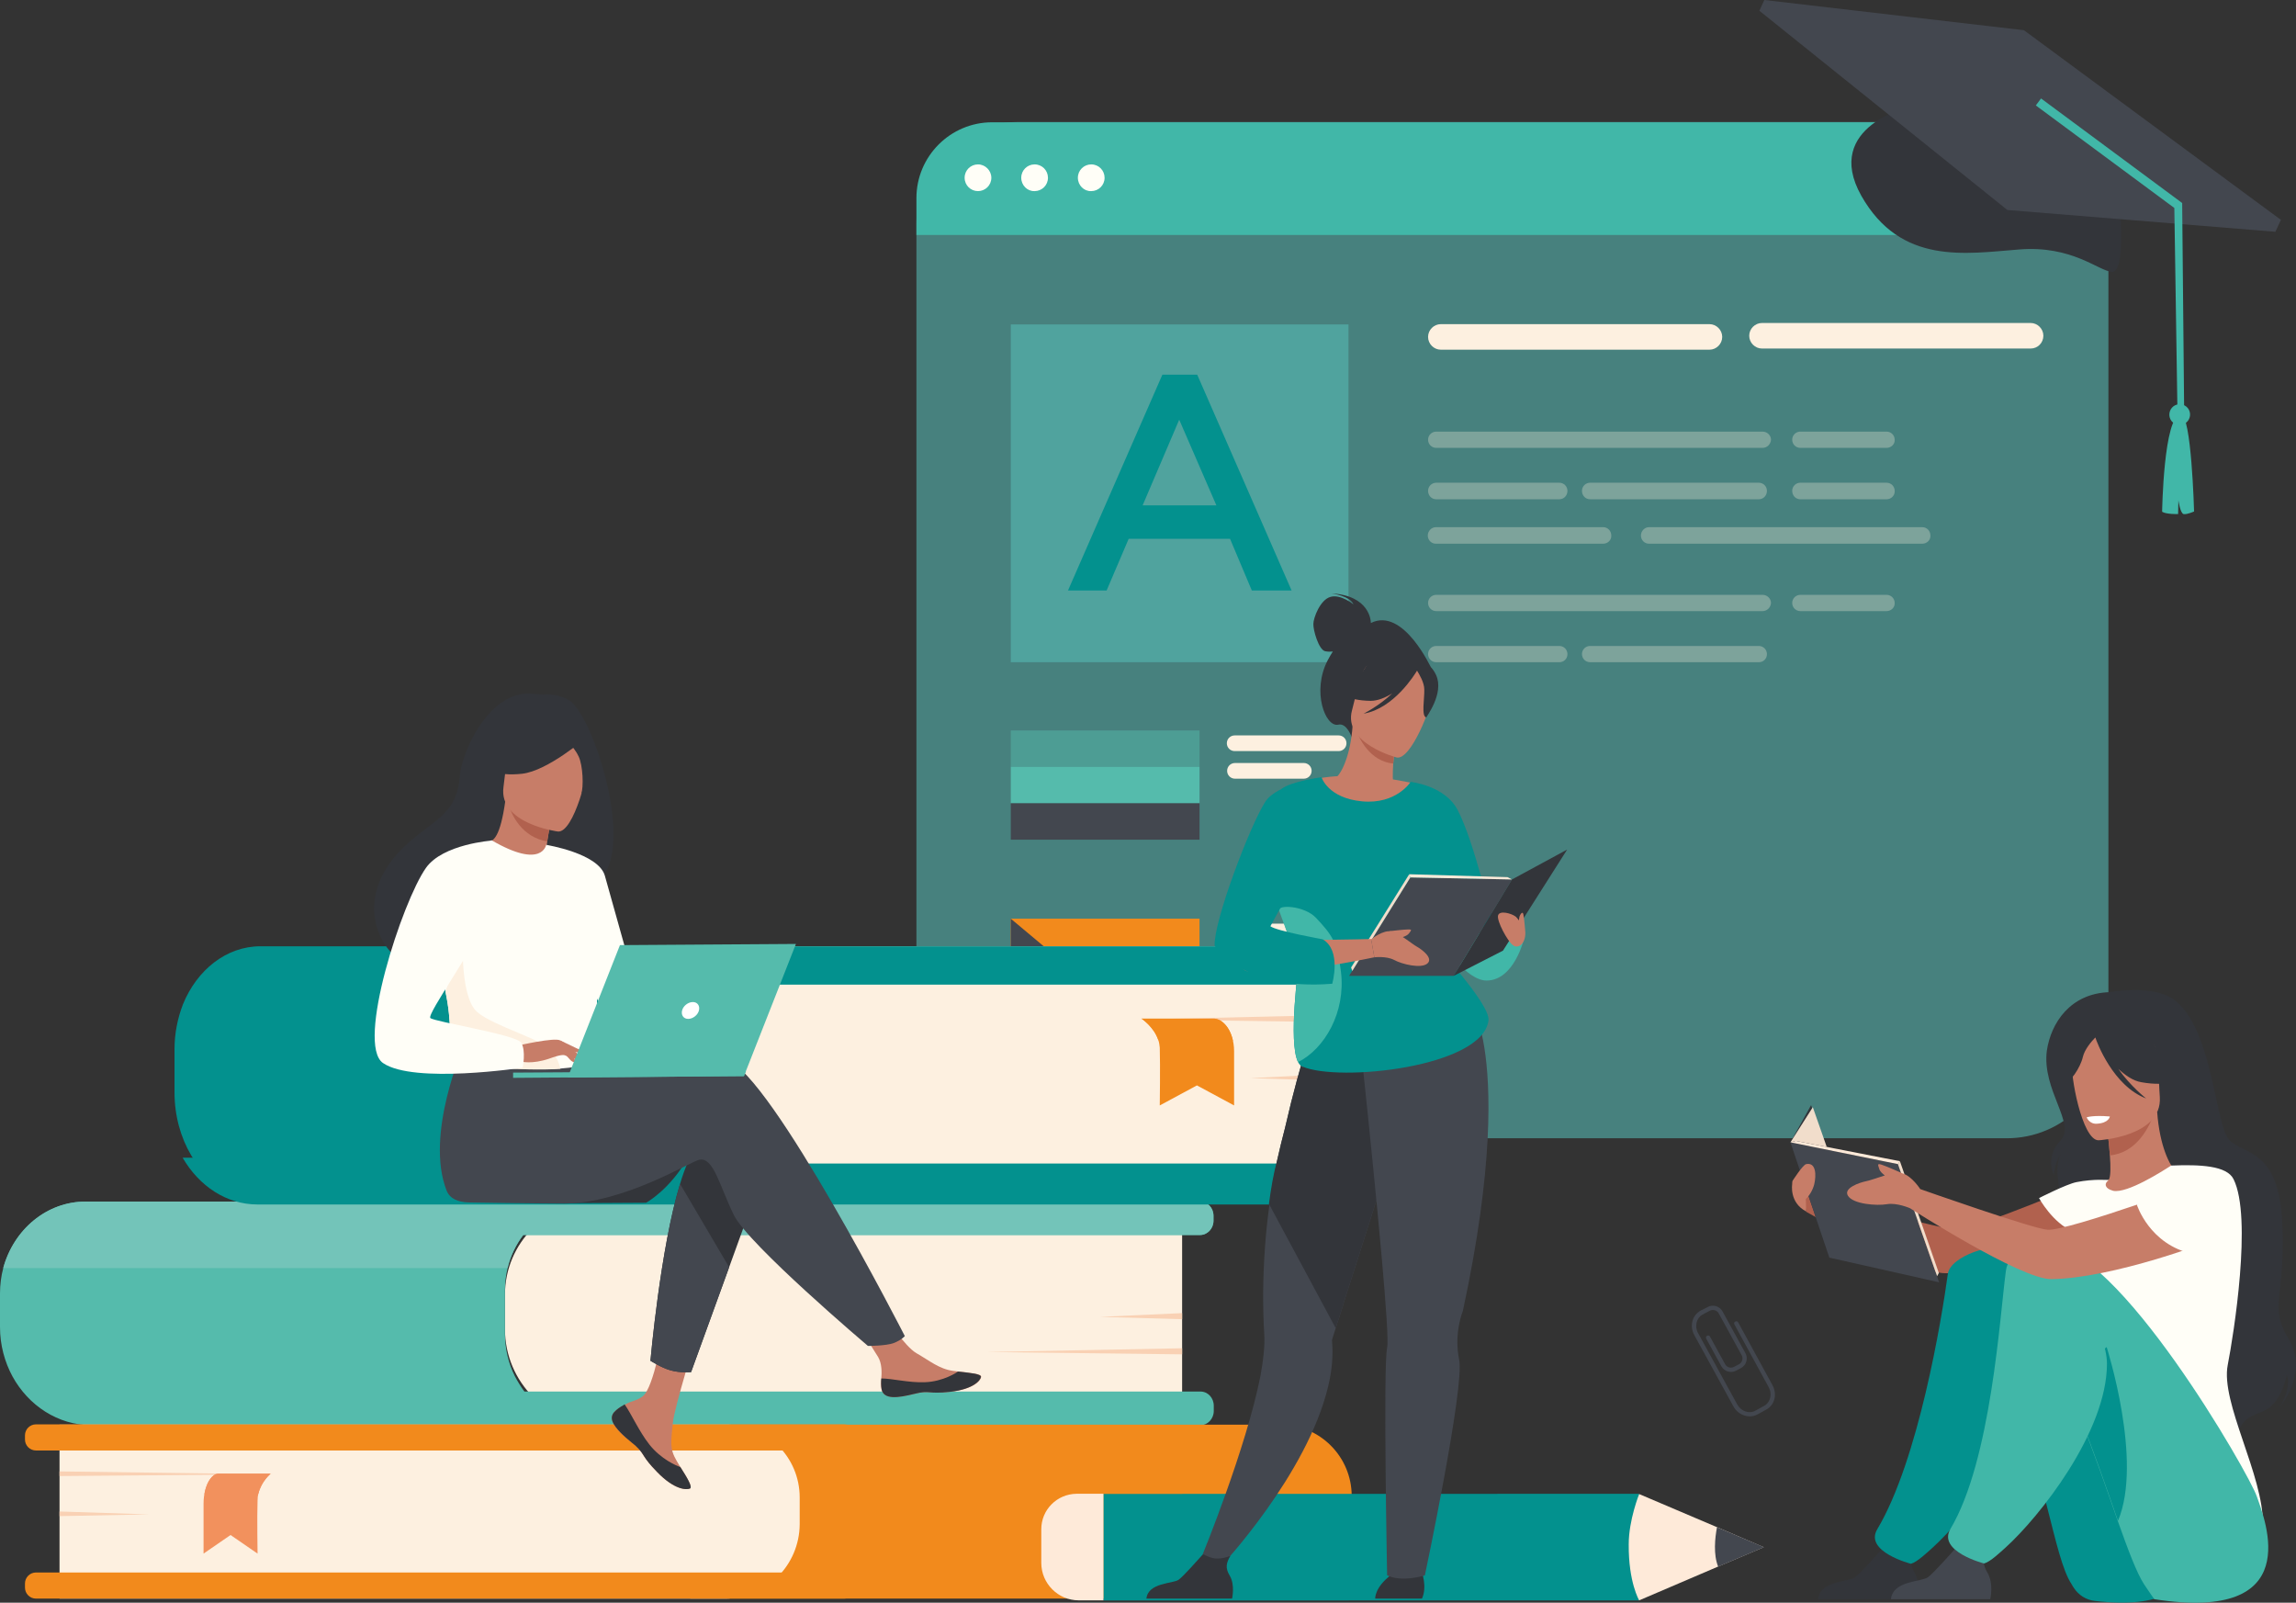 <?xml version="1.0" encoding="utf-8"?>
<!-- Generator: Adobe Illustrator 25.2.1, SVG Export Plug-In . SVG Version: 6.00 Build 0)  -->
<svg version="1.1" id="Camada_1" xmlns="http://www.w3.org/2000/svg" xmlns:xlink="http://www.w3.org/1999/xlink" x="0px" y="0px"
	 viewBox="0 0 790.7 551.8" style="enable-background:new 0 0 790.7 551.8;" xml:space="preserve">
<rect x="0" y="0" width="790.7" height="551.8" fill="#333333" stroke="none"/>
<style type="text/css">
	.st0{fill:#43474F;}
	.st1{opacity:0.57;fill:#56BCB7;}
	.st2{fill:#41B7A8;}
	.st3{fill:#FFFEF7;}
	.st4{fill:#FDF0E0;}
	.st5{opacity:0.3;}
	.st6{fill:#03918E;}
	.st7{opacity:0.48;fill:#55BBAC;}
	.st8{fill:#55BBAC;}
	.st9{fill:#F28A1C;}
	.st10{fill:#C23C36;}
	.st11{fill:#33353A;}
	.st12{fill:#73C4B9;}
	.st13{fill:#F9D1B4;}
	.st14{fill:#F2915D;}
	.st15{fill:#B1614E;}
	.st16{fill:#C77D68;}
	.st17{fill:#FFFFFF;}
	.st18{fill:#F1DDCB;}
	.st19{fill:#FEEAD9;}
</style>
<g>
	<g>
		<g>
			<path class="st0" d="M597.9,471.9l1.7-0.9c1.8-1,2.5-3.3,1.5-5.1l-7.9-14.4c-1-1.8-3.3-2.5-5.1-1.5l-2.5,1.3
				c-0.4,0.2-0.5,0.6-0.3,1c0.2,0.4,0.6,0.5,1,0.3l2.5-1.3c1.1-0.6,2.5-0.2,3.1,0.9l7.9,14.4c0.6,1.1,0.2,2.5-0.9,3.1l-1.7,0.9
				c-1.1,0.6-2.5,0.2-3.1-0.9l-5.2-9.5c-0.2-0.4-0.6-0.5-1-0.3c-0.4,0.2-0.5,0.6-0.3,1l5.2,9.5C593.8,472.2,596.1,472.9,597.9,471.9
				z"/>
		</g>
		<g>
			<path class="st0" d="M605.2,487l3.1-1.7c2.9-1.6,3.8-5.3,2.1-8.4l-11.8-21.6c-0.2-0.4-0.6-0.5-1-0.3c-0.4,0.2-0.5,0.6-0.3,1
				l11.8,21.6c1.3,2.3,0.6,5.2-1.5,6.4l-3.1,1.7c-2.1,1.2-4.9,0.2-6.2-2.1l-13.5-24.6c-1.3-2.3-0.6-5.2,1.5-6.4
				c0.4-0.2,0.5-0.6,0.3-1c-0.2-0.4-0.6-0.5-1-0.3c-2.9,1.6-3.8,5.3-2.1,8.4l13.5,24.6C598.7,487.3,602.4,488.5,605.2,487z"/>
		</g>
	</g>
	<g>
		<path class="st1" d="M691.1,391.9H350.6c-19.3,0-35-15.7-35-35V77c0-19.3,15.7-35,35-35h340.5c19.3,0,35,15.7,35,35V357
			C726.1,376.3,710.4,391.9,691.1,391.9z"/>
		<path class="st2" d="M726.1,80.9H315.6V68.2c0-14.4,11.7-26.1,26.1-26.1H700c14.4,0,26.1,11.7,26.1,26.1V80.9z"/>
		<g>
			<path class="st3" d="M332.2,61.2c0-2.6,2.1-4.6,4.6-4.6s4.6,2.1,4.6,4.6c0,2.6-2.1,4.6-4.6,4.6S332.2,63.8,332.2,61.2z"/>
			<path class="st3" d="M351.7,61.2c0-2.6,2.1-4.6,4.6-4.6c2.6,0,4.6,2.1,4.6,4.6c0,2.6-2.1,4.6-4.6,4.6
				C353.8,65.9,351.7,63.8,351.7,61.2z"/>
			<path class="st3" d="M371.2,61.2c0-2.6,2.1-4.6,4.6-4.6c2.6,0,4.6,2.1,4.6,4.6c0,2.6-2.1,4.6-4.6,4.6
				C373.3,65.9,371.2,63.8,371.2,61.2z"/>
		</g>
		<rect x="348.1" y="111.7" class="st1" width="116.3" height="116.3"/>
		<path class="st4" d="M588.7,120.4h-92.5c-2.4,0-4.4-2-4.4-4.4l0,0c0-2.4,2-4.4,4.4-4.4h92.5c2.4,0,4.4,2,4.4,4.4l0,0
			C593.1,118.4,591.1,120.4,588.7,120.4z"/>
		<path class="st4" d="M699.3,120h-92.5c-2.4,0-4.4-2-4.4-4.4l0,0c0-2.4,2-4.4,4.4-4.4h92.5c2.4,0,4.4,2,4.4,4.4l0,0
			C703.7,118,701.8,120,699.3,120z"/>
		<g class="st5">
			<path class="st4" d="M607,154.2H494.6c-1.6,0-2.8-1.3-2.8-2.8l0,0c0-1.6,1.3-2.8,2.8-2.8H607c1.6,0,2.9,1.3,2.9,2.8l0,0
				C609.8,152.9,608.6,154.2,607,154.2z"/>
			<path class="st4" d="M649.7,154.2h-29.7c-1.6,0-2.8-1.3-2.8-2.8l0,0c0-1.6,1.3-2.8,2.8-2.8h29.7c1.6,0,2.8,1.3,2.8,2.8l0,0
				C652.6,152.9,651.3,154.2,649.7,154.2z"/>
			<path class="st4" d="M537,171.9h-42.4c-1.6,0-2.8-1.3-2.8-2.9l0,0c0-1.6,1.3-2.8,2.8-2.8H537c1.6,0,2.8,1.3,2.8,2.8l0,0
				C539.8,170.6,538.6,171.9,537,171.9z"/>
			<path class="st4" d="M605.7,171.9h-58.1c-1.6,0-2.8-1.3-2.8-2.9l0,0c0-1.6,1.3-2.8,2.8-2.8h58.1c1.6,0,2.8,1.3,2.8,2.8l0,0
				C608.5,170.6,607.3,171.9,605.7,171.9z"/>
			<path class="st4" d="M649.7,171.9h-29.7c-1.6,0-2.8-1.3-2.8-2.9l0,0c0-1.6,1.3-2.8,2.8-2.8h29.7c1.6,0,2.8,1.3,2.8,2.8l0,0
				C652.6,170.6,651.3,171.9,649.7,171.9z"/>
			<path class="st4" d="M552.1,187.2h-57.6c-1.6,0-2.8-1.3-2.8-2.8l0,0c0-1.6,1.3-2.9,2.8-2.9h57.6c1.6,0,2.8,1.3,2.8,2.9l0,0
				C555,185.9,553.7,187.2,552.1,187.2z"/>
			<path class="st4" d="M662,187.2h-94.1c-1.6,0-2.8-1.3-2.8-2.8l0,0c0-1.6,1.3-2.9,2.8-2.9H662c1.6,0,2.8,1.3,2.8,2.9l0,0
				C664.9,185.9,663.6,187.2,662,187.2z"/>
		</g>
		<g class="st5">
			<path class="st4" d="M607,210.4H494.6c-1.6,0-2.8-1.3-2.8-2.8l0,0c0-1.6,1.3-2.8,2.8-2.8H607c1.6,0,2.9,1.3,2.9,2.8l0,0
				C609.8,209.1,608.6,210.4,607,210.4z"/>
			<path class="st4" d="M649.7,210.4h-29.7c-1.6,0-2.8-1.3-2.8-2.8l0,0c0-1.6,1.3-2.8,2.8-2.8h29.7c1.6,0,2.8,1.3,2.8,2.8l0,0
				C652.6,209.1,651.3,210.4,649.7,210.4z"/>
			<path class="st4" d="M537,228h-42.4c-1.6,0-2.8-1.3-2.8-2.8l0,0c0-1.6,1.3-2.8,2.8-2.8H537c1.6,0,2.8,1.3,2.8,2.8l0,0
				C539.8,226.8,538.6,228,537,228z"/>
			<path class="st4" d="M605.7,228h-58.1c-1.6,0-2.8-1.3-2.8-2.8l0,0c0-1.6,1.3-2.8,2.8-2.8h58.1c1.6,0,2.8,1.3,2.8,2.8l0,0
				C608.5,226.8,607.3,228,605.7,228z"/>
		</g>
		<g>
			<g>
				<path class="st6" d="M400.3,129h12l32.5,74.3h-13.7l-7.5-17.8h-34.9l-7.6,17.8h-13.3L400.3,129z M418.9,174l-12.8-29.5
					L393.5,174H418.9z"/>
			</g>
		</g>
		<g>
			<rect x="348.1" y="251.5" class="st7" width="65" height="12.5"/>
			<rect x="348.1" y="264" class="st8" width="65" height="12.5"/>
			<rect x="348.1" y="276.6" class="st0" width="65" height="12.5"/>
		</g>
		<g>
			<path class="st4" d="M461,258.6h-35.8c-1.5,0-2.7-1.2-2.7-2.7l0,0c0-1.5,1.2-2.7,2.7-2.7H461c1.5,0,2.7,1.2,2.7,2.7l0,0
				C463.7,257.4,462.5,258.6,461,258.6z"/>
			<path class="st4" d="M449,268.1h-23.7c-1.5,0-2.7-1.2-2.7-2.7l0,0c0-1.5,1.2-2.7,2.7-2.7H449c1.5,0,2.7,1.2,2.7,2.7l0,0
				C451.7,266.9,450.5,268.1,449,268.1z"/>
		</g>
		<g>
			<rect x="348.1" y="316.3" class="st9" width="65" height="25.6"/>
			<rect x="348.1" y="335.6" class="st10" width="65" height="18.3"/>
			<polygon class="st0" points="348.1,316.3 371.5,335.9 348.1,354 			"/>
		</g>
		<g>
			<path class="st4" d="M461,323.4h-35.8c-1.5,0-2.7-1.2-2.7-2.7l0,0c0-1.5,1.2-2.7,2.7-2.7H461c1.5,0,2.7,1.2,2.7,2.7l0,0
				C463.7,322.2,462.5,323.4,461,323.4z"/>
			<path class="st4" d="M449,333h-23.7c-1.5,0-2.7-1.2-2.7-2.7l0,0c0-1.5,1.2-2.7,2.7-2.7H449c1.5,0,2.7,1.2,2.7,2.7l0,0
				C451.7,331.8,450.5,333,449,333z"/>
		</g>
	</g>
	<g>
		<path class="st11" d="M730.2,73.7c0,0,1.7,20.2-2.9,19.9c-4.6-0.3-13.7-9.2-32-7.7c-18.3,1.4-40.7,5.5-54.3-18.5
			c-13.5-24,17.3-30.9,17.3-30.9L730.2,73.7L730.2,73.7z"/>
		<polygon class="st0" points="691.3,72.3 783.6,79.8 785.5,75.7 697,10.4 607.6,0 605.9,3.7 691.3,72.3 		"/>
		<g>
			<g>
				<path class="st2" d="M754.1,141.8c-0.5-1.9-2.5-3-4.4-2.5c-1.9,0.5-3,2.5-2.5,4.4c0.5,1.9,2.5,3,4.4,2.5
					C753.5,145.6,754.6,143.7,754.1,141.8L754.1,141.8z"/>
				<path class="st2" d="M751,142.7c3.7-0.3,4.6,33.4,4.6,33.4s-2.4,1.1-3.6,0.9c-1.2-0.3-1.8-4.8-1.8-4.8l-0.1,4.8
					c0,0-4.1,0.1-5.5-0.8C744.6,176.1,745.1,143.2,751,142.7L751,142.7z"/>
			</g>
		</g>
		<polygon class="st2" points="752.2,143.5 751.5,69.9 751.1,69.6 702.9,33.9 701.1,36.3 748.8,71.6 749.9,143.4 		"/>
	</g>
	<g>
		<g>
			<g>
				<path class="st4" d="M206.9,490.6h200.2v-77H206.1c-17.8,0-32.2,14.4-32.2,32.2v11.8C173.9,475.9,188.7,490.6,206.9,490.6z"/>
				<path class="st8" d="M0,445.3v11.6c0,6.2,1.6,12,4.3,17c5.5,10,15.6,16.8,27.3,16.8h381.8c2.5,0,4.6-2.2,4.6-4.9V484
					c0-2.7-2-4.9-4.6-4.9H180.6c-1.2-1.6-2.3-3.4-3.3-5.3c-2.2-4.4-3.4-9.4-3.4-14.7v-14.7c0-2.7,0.3-5.3,0.9-7.8
					c1-4.2,2.9-8.1,5.4-11.4h233.1c2.5,0,4.6-2.2,4.6-4.9v-1.7c0-2.7-2-4.9-4.6-4.9H29.6c-13.5,0-24.9,9.7-28.5,23
					C0.4,439.3,0,442.3,0,445.3z"/>
				<path class="st12" d="M1.1,436.6h173.7c1-4.2,2.9-8.1,5.4-11.4h233.1c2.5,0,4.6-2.2,4.6-4.9v-1.7c0-2.7-2-4.9-4.6-4.9H29.6
					C16.1,413.6,4.7,423.3,1.1,436.6z"/>
			</g>
			<polygon class="st13" points="407.1,452.1 378.8,453.4 407.1,454.2 			"/>
			<polygon class="st13" points="407.1,464.2 339.8,465.5 407.1,466.3 			"/>
		</g>
		<g>
			<g>
				<g>
					<path class="st9" d="M439.3,550.4H237.7v-59.9h203.2c13.6,0,24.6,11,24.6,24.6v9.2C465.4,538.7,453.7,550.4,439.3,550.4z"/>
					<path class="st4" d="M249.7,550.4H20.5v-59.9h229.8c13.9,0,25.1,11.2,25.1,25.1v9.2C275.3,538.9,263.9,550.4,249.7,550.4z"/>
					<path class="st9" d="M290.7,550.4H12.4c-2.1,0-3.8-1.7-3.8-3.8v-1.4c0-2.1,1.7-3.8,3.8-3.8h278.3c2.1,0,3.8,1.7,3.8,3.8v1.4
						C294.5,548.7,292.8,550.4,290.7,550.4z"/>
					<path class="st9" d="M290.7,499.4H12.4c-2.1,0-3.8-1.7-3.8-3.8v-1.4c0-2.1,1.7-3.8,3.8-3.8h278.3c2.1,0,3.8,1.7,3.8,3.8v1.4
						C294.5,497.7,292.8,499.4,290.7,499.4z"/>
				</g>
				<polygon class="st13" points="20.5,520.4 51.4,521.4 20.5,522 				"/>
				<polygon class="st13" points="20.5,506.6 94,507.6 20.5,508.2 				"/>
			</g>
			<g>
				<path class="st14" d="M93.2,507.4c0,0-3.2,2.6-4.2,6.8c-0.2,0.7-0.3,1.5-0.3,2.4c-0.2,5.6,0,18.3,0,18.3l-9.3-6.4l-9.3,6.4
					v-17.2c0-3.3,0.8-6.4,2.3-8.5c0.7-1,1.6-1.8,2.6-1.8H93.2z"/>
				<path class="st14" d="M93.2,507.4c0,0-3.2,2.6-4.2,6.8l-18.6,0.3c0,0,0.7-6.1,4.6-7.1H93.2z"/>
			</g>
		</g>
		<g>
			<g>
				<g>
					<path class="st4" d="M267.9,413.8h190.4v-88H267c-20.4,0-36.9,16.5-36.9,36.9v13.5C230.2,396.9,247,413.8,267.9,413.8z"/>
					<path class="st6" d="M230.1,359.9v18.9c0,8.1,3.8,15.1,9.3,18.9c2.7,1.8,5.8,2.9,9.2,2.9h215.7c2.5,0,4.6,2.4,4.6,5.5v2.2
						c0,3-2,5.5-4.6,5.5H91.6c-10.7,0-20.1-6.3-25.8-16.1c-3.6-6.1-5.7-13.6-5.7-21.6v-14.9c0-5.5,1.1-10.7,2.9-15.4
						c4.8-11.8,14.9-20,26.7-20h374.5c2.5,0,4.6,2.4,4.6,5.5v2.2c0,3-2,5.5-4.6,5.5H247.9c-5.2,0-9.9,2.6-13.1,6.8
						C231.9,349.5,230.1,354.4,230.1,359.9z"/>
					<path class="st6" d="M465.9,407v2.2c0,3-2,5.5-4.6,5.5H88.7c-10.7,0-20.1-6.3-25.8-16.1h173.6c2.7,1.8,5.8,2.9,9.2,2.9h215.7
						C463.8,401.6,465.9,404,465.9,407z"/>
				</g>
				<polygon class="st13" points="458.2,369.8 430.6,371.2 458.2,372.1 				"/>
				<polygon class="st13" points="458.2,349.5 392.4,351 458.2,351.9 				"/>
			</g>
			<g>
				<path class="st9" d="M393.1,350.7c0,0,4.3,2.8,5.8,7.4c0.3,0.8,0.4,1.7,0.5,2.6c0.2,6.1,0,19.9,0,19.9l12.8-6.9l12.8,6.9v-18.7
					c0-3.5-1.1-7-3.1-9.2c-1-1.1-2.2-1.9-3.5-1.9H393.1z"/>
				<path class="st9" d="M393.1,350.7c0,0,4.3,2.8,5.8,7.4l25.7,0.3c0,0-1-6.6-6.3-7.7H393.1z"/>
			</g>
		</g>
	</g>
	<g id="girl_2_00000041262286595188828390000015116017471652933289_">
		<path class="st15" d="M720.5,406c0,0-40.1,17.5-47.4,17.2c-7.3-0.3-52.2-13.7-52.2-13.7l1.1,7.7c0,0,34.7,19.9,46.8,21.1
			c11.9,1.1,52.7-10.7,56.7-13.2C729.4,422.6,732,408.5,720.5,406z"/>
		<path class="st11" d="M726.5,341.6c0,0,14.8-2.8,22.2,2.6c13.4,9.8,14.1,43.4,19.1,48.4c5,5,17.1,2.9,18.2,28.8
			c1.1,25.9-4.8,28.1,2.2,39.7c7,11.6-3,23.2-3,23.2s4.1-6.4,2.3-11c0,0-1.7,10.2-8.2,12.6c-6.5,2.4-7.4,4.1-8.5,7.6
			c0,0-55.2-28.3-55.2-48.3c-0.1-20.1-10.9-39.9-5.6-48.6c0,0-2.4,3.7-2.7,7.9c0,0-3.2-6.1,2.3-11.8c5.5-5.7-6.5-17.4-4.7-31
			C706.3,352.3,712.9,342,726.5,341.6z"/>
		<path class="st16" d="M715.6,425.1c3.5,2.4,7.9,4.5,13.5,5.7c20.8,4.8,28.8-12.8,31.8-24.8c-2.8-1.6-5.5-2-7-2.2
			c-1.5-0.2-3.1-0.3-4.4-0.4c-2.3-1.8-5.8-9.1-6.6-20.5l-1,0.3l-16.4,4.5c0,0,0.8,5.2,1.1,10.1c0.3,3.9,0.3,7.5-0.4,8.4
			c-1.3,0.3-2,0.5-2,0.5s0,0,0,0C723.9,407.1,719.2,415,715.6,425.1z"/>
		<path class="st15" d="M725.5,387.7c0,0,0.8,5.2,1.1,10.1c9.3-0.9,13.6-9.8,15.3-14.6L725.5,387.7z"/>
		<path class="st16" d="M722.7,392.6c0,0,22-1.2,21.1-14.9c-1-13.7,1.2-23.1-12.9-22.9c-14.1,0.2-16.5,5.6-17.3,10.3
			C712.8,369.7,717,392.6,722.7,392.6z"/>
		<path class="st11" d="M713.7,357.4c3.1-4.4,5.7-3.6,7.3-2.5c11.6-7.5,20,1.7,20,1.7c2.2,9.7,9.7,14.9,9.7,14.9s-3.8,2.8-13.3,1.1
			c-2.9-0.5-5.5-2.4-7.9-4.6c4.2,6,9.6,10.2,9.6,10.2c-11.4-4.3-17-19.4-17.5-21c-1.3,1.3-3.7,4.1-4.3,6.7c-0.8,3.6-4.5,9.2-6.6,9.1
			C710.7,372.9,709.1,363.9,713.7,357.4z"/>
		<path class="st3" d="M767.2,469.9c2-10.2,8.5-50.8,2-63.9c-2.3-4.7-11.5-5.1-21.5-4.7c-3.1,2-15,9.6-19.9,8.7
			c-0.1,0-0.1,0-0.3-0.1c-2.3-0.6-3.2-2.2-1.3-3.6c0,0-5-0.5-11.1,0.7c-3.5,0.7-12.9,5.5-12.9,5.5s4.7,8.6,11.7,11.5
			c-1.2,10.6,0.6,15.3,11.6,39.9c9.3,20.7-1.3,39.4-1.3,39.4s54.8,44.1,55.1,21.6C779.6,508,764.6,482.9,767.2,469.9z"/>
		<path class="st6" d="M721.5,551.2c-3-0.3-5.7-2-7.3-4.5c-0.3-0.4-0.5-0.8-0.8-1.3c-6.2-9.4-8.7-38.4-22.7-69.2
			c-3.4-7.5-15.7-8.9-19-17.3c0,0-8.2-27.5,15.8-28.3c24-0.8,64.3,76.5,64.9,84.6C752.9,523.1,768.2,556.5,721.5,551.2z"/>
		<path class="st11" d="M626.1,550.6h34.2c0,0,1.3-5.4-1-9.2c-2-3.3-1.2-5.2,0.2-7.9c-1.5,0.6-3.5,1.2-5.8,1.1
			c-1.7-0.1-3.5-0.9-5.1-1.8c-1.5,1.7-7.8,8.8-9.7,10.2C636.8,544.7,626.8,544.1,626.1,550.6z"/>
		<path class="st6" d="M670.8,438.6c-2.1,15.4-10.1,64.1-24.3,87.9c-4.6,7.7,11.5,11.9,11.6,11.9c2.2-0.6,5.7-4,7.4-5.5
			c11.5-10.4,34.9-39.7,34.9-63.3c0-11.5,0.2-33.4-8.1-39C687.1,427.2,671.6,432.5,670.8,438.6z"/>
		<path class="st2" d="M741.9,550.6c0,0-1.3-1.8-3.5-5.1c-2.6-4-5.5-11.8-9.1-21.9c-3.7-10.5-8.1-23.5-13.6-37
			c-1.7-4.2-3.5-8.4-5.4-12.6c-3.4-7.5-12.8-6.5-16.2-15c0,0-13.1-29.4,10.9-30.2c24-0.8,69.6,78.7,72.2,86.4
			C780.2,523.7,794.2,558.7,741.9,550.6z"/>
		<path class="st0" d="M651.2,550.6h34.2c0,0,1.3-5.4-1-9.2c-2-3.3-1.2-5.2,0.2-7.9c-1.5,0.6-3.5,1.2-5.8,1.1
			c-1.7-0.1-3.5-0.9-5.1-1.8c-1.5,1.7-7.8,8.8-9.7,10.2C661.8,544.7,651.9,544.1,651.2,550.6z"/>
		<path class="st6" d="M729.4,523.6c-3.7-10.5-8.1-23.5-13.6-37c1.4-10.2,4.5-19.2,9.7-22.8C725.5,463.9,738.1,503,729.4,523.6z"/>
		<path class="st2" d="M690.8,437.5c-2.1,15.4-5,65.2-19.1,88.9c-4.6,7.7,11.5,11.9,11.6,11.9c2.2-0.6,5.7-4,7.4-5.5
			c11.5-10.4,34.9-39.7,34.9-63.3c0-11.5-13.5-32.5-21.8-38C698.5,428.1,691.6,431.4,690.8,437.5z"/>
		<path class="st17" d="M718.6,384.7c0,0,2.1-0.8,8-0.3c0,0-0.3,2.3-4.6,2.5C719.5,387,718.6,384.7,718.6,384.7z"/>
		<g>
			<g>
				<polygon class="st11" points="616.6,393.3 623.7,380.5 639,423.3 630,433 				"/>
				<polygon class="st0" points="653.6,400.8 667.8,441.5 630,433 616.6,393.3 				"/>
				<polygon class="st18" points="667.1,439.4 667.7,438.3 654.3,399.8 653.6,400.8 				"/>
				<polygon class="st19" points="654.3,399.8 618.4,392.8 616.6,393.3 653.6,400.8 				"/>
			</g>
			<polygon class="st18" points="616.6,393.3 624.3,381.2 629.1,394.9 618.4,392.8 			"/>
		</g>
		<path class="st16" d="M642.6,406.7c1.2-0.2,3.9-1.2,6.5-2c-0.8-0.6-1.7-1.4-1.9-2.2c-0.5-1.5-0.8-2,0.8-1.5c1.6,0.5,7.2,3,7.2,3
			s0,0,0,0c3.2,0.9,6.1,5.4,6.1,5.4s39.1,13.8,43.9,14c7.3,0.4,55.8-17.5,55.8-17.5c11.4,2.5,8.9,16.6,4.9,19.1
			c-3.9,2.5-38.8,15.2-59.5,15.4c-10.5,0.1-48.6-24.4-48.6-24.4s-4.5-2-8-1.4c-3.5,0.6-11.6,0-13.4-2.9
			C634.7,409,640.6,407.1,642.6,406.7z"/>
		<path class="st3" d="M735.9,414.8c0,0,4.3,13.7,19.2,16.9c0,0,24.6-7.6,12.3-24.3C767.5,407.3,755.4,398.3,735.9,414.8z"/>
		<path class="st16" d="M617.2,407.7L617.2,407.7c0-0.4,0-0.8,0.1-1.1c0,0,3.5-5.5,4.7-5.8c3.5-0.7,3.5,3.9,2.8,6.9
			c-0.5,2.1-1.8,4.1-2.9,5.1l0,0l0.1,4.3C616.1,414,617.2,407.7,617.2,407.7z"/>
	</g>
	<g>
		<path class="st11" d="M237.1,398.3c-6.4,11.4-14.6,15.8-14.6,15.8l-34.1,0.2C188.4,414.4,242,389.6,237.1,398.3z"/>
		<g>
			<path class="st16" d="M211.5,486.2c-0.9,1-1,2.2-0.5,3.4c0,0,0,0,0,0c0.8,2.2,3.5,4.7,6.7,7.2c0.4,0.3,0.8,0.6,1.1,0.9
				c0.1,0.1,0.2,0.1,0.2,0.2c0.1,0.1,0.1,0.1,0.2,0.2c2.9,2.7,1.8,3.3,7.1,8.7c6,6.2,10.1,6.2,11.3,5.7c1-0.5-1-3.8-3.3-7.4
				c-0.1-0.2-0.2-0.4-0.3-0.5c-0.3-0.5-0.6-1-0.9-1.5c-2.6-4.4-2-6.5-1.4-13.1c0.5-5.4,8.2-30.1,8.2-30.1l-11.4-1.9
				c0,0-3.3,19.7-7.1,22.7c-2,1.6-4.3,1.7-6.2,2.9c-0.1,0.1-0.3,0.2-0.4,0.3C213.6,484.4,212.4,485.2,211.5,486.2z"/>
			<path class="st11" d="M211.5,486.2c-0.9,1-1,2.2-0.5,3.4c0,0,0,0,0,0c1,2.2,3.6,4.7,6.7,7.2c0.4,0.3,0.7,0.6,1.1,0.9
				c0.1,0.1,0.2,0.1,0.2,0.2c0.1,0.1,0.1,0.1,0.2,0.2c2.9,2.7,1.8,3.3,7.1,8.7c6,6.2,10.1,6.2,11.3,5.7c1-0.5-1-3.8-3.3-7.4
				c-1.2-0.4-6.6-2.6-10.7-7.8c-3.6-4.6-6.1-10.4-8.5-13.8c-0.1,0.1-0.3,0.2-0.4,0.3C213.6,484.4,212.4,485.2,211.5,486.2z"/>
			<path class="st16" d="M303.6,478.4c0.7,3.5,5.8,2.9,11.4,1.5c5.6-1.4,4.3,0.2,12.3-0.7c8-0.9,10.4-3.9,10.6-5.1
				c0.2-1.1-3.7-1.4-8-1.9c-0.5-0.1-1.1-0.1-1.6-0.2c-4.8-0.6-8.3-3.6-12.7-6.1c-4.1-2.4-10.3-12.1-10.3-12.1l-11,0.9
				c0,0,5.8,8.7,8.1,12.5c1.3,2.2,1.3,5.2,1.1,7.5C303.4,475.9,303.3,477.2,303.6,478.4z"/>
			<path class="st11" d="M314.9,479.9c5.6-1.4,4.3,0.2,12.3-0.7c8-0.9,10.4-3.9,10.6-5.1c0.2-1.1-3.7-1.4-8-1.9l0,0.1
				c0,0-4.8,3.4-11.4,3.6c-5.4,0.2-11.2-1.3-14.9-1.3c-0.1,1.2-0.1,2.5,0.1,3.7C304.3,482,309.3,481.3,314.9,479.9z"/>
			<path class="st11" d="M261.1,408.7l-10,27.6l-13.1,36.1c0,0-3.6,0.4-7.1-0.6c-3.2-0.9-6.9-3.3-6.9-3.3s3.4-38.7,10.2-60.9
				c1.7-5.7,3.7-10.3,5.9-12.9C250.7,381.9,261.1,408.7,261.1,408.7z"/>
			<path class="st0" d="M250.4,365c-6.7-2.1-25.8,0.8-45,4.7l-4.1-6.6l-41.6-3c0,0-13.5,30.5-5.9,49.8c1.1,2.8,3.9,4,7.6,4.1
				c0,0,0,0,0,0c0,0,24.8,0.4,32.8,0.4c20.7-0.1,43.6-14.5,46.6-15.1c4.9-1,6.9,8.7,11.9,19c5,10.2,46.2,45.1,46.2,45.1s6.3,0,8.9-1
				c2.8-1.1,3.8-2.4,3.8-2.4S265.5,369.8,250.4,365z"/>
			<path class="st11" d="M196,241.1c-3.1-1.8-6.2-2.1-8-2c-1.3,0.1-2.7-0.1-4-0.2c-15.8-2-25.1,20.9-25.6,27.9
				c-0.9,12.8-7.7,14.8-17.1,22.8c-19,16.2-13.2,34.8-2.8,41.6c6.3,4.1,17.3-0.1,17.3-0.1c0.2,0.1,30-17,44.8-25.2
				C222.8,302.6,204.9,246.4,196,241.1z"/>
			<path class="st16" d="M188.2,299c0.1,0-7.3,2.6-12.2,0.5c-4.6-2-8.2-9.6-8.1-9.6c2.1-0.1,4.4-2,6.1-14l0.9,0.3l15.1,5.3
				c0,0-1.1,4.8-1.7,9.4C187.6,294.8,187.3,298.5,188.2,299z"/>
			<path class="st15" d="M189.9,281.5c0,0-0.6,3.4-1.5,8.2c-8.6-1.5-12.3-8.9-13.5-13.5L189.9,281.5z"/>
			<path class="st16" d="M192.2,286.3c0,0-20.6-2.6-18.8-15.4c1.8-12.8,0.4-21.8,13.6-20.6c13.2,1.1,15.1,6.4,15.5,10.8
				C203,265.4,197.6,286.6,192.2,286.3z"/>
			<path class="st11" d="M201.8,254c0,0-13.1,11.4-22,12.4c-9,1-12.4-1.9-12.4-1.9s5.3-4.4,8.4-11.5c0.9-2.1,2.9-3.5,5.2-3.8
				C187.3,248.7,199.4,248.4,201.8,254z"/>
			<path class="st11" d="M193.5,253.1c0,0,4.4,4.2,5.8,7.4c1.4,3,1.8,10.3,0.8,13.2c0,0,6.8-13.4,2.8-19.9
				C198.8,247,193.5,253.1,193.5,253.1z"/>
			<path class="st3" d="M205.7,329.2c-0.3,41.7,0.1,33-4.5,36.9c-1.1,1-4.2,1.5-8.2,1.8c-12.8,0.9-35.2-1-36.1-3.4
				c-3-8.1-0.9-10.7-3.5-23.2c-0.3-1.3-0.6-2.8-1-4.3c-2.1-8.6-4.1-11.5,3-25.3c6.5-12.5,13.3-22.7,13.9-22.4
				c17.5,10.2,18.8,1.5,18.8,1.5S205.9,308.9,205.7,329.2z"/>
			<path class="st0" d="M251.1,436.3l-13.1,36.1c0,0-3.6,0.4-7.1-0.6c-3.2-0.9-6.9-3.3-6.9-3.3s3.4-38.7,10.2-60.9L251.1,436.3z"/>
			<path class="st3" d="M188.2,290.9c0,0,17.9,2.9,20.1,10.6c2.2,7.7,14.8,52.9,14.8,52.9s-9.1,1.7-13.3-2.5
				c-4.2-4.2-14.9-38.9-14.9-38.9L188.2,290.9z"/>
			<path class="st4" d="M193,368c-12.8,0.9-35.2-1-36.1-3.4c-3-8.1-0.9-10.7-3.5-23.2l6-17.4c0,0-0.9,19.3,4.9,24.4
				c5.7,5,23.4,9.6,26.2,13.9C191.8,364.3,192.7,366.4,193,368z"/>
			<path class="st16" d="M178.3,360c0,0,12.6-2.9,14.6-1.8c2,1.1,7,5.1,7.7,6.6c0.6,1.4-4.5-1-6.2-1.5c-1.1-0.3-3.9,0.7-5.3,1.2
				c-5.9,2-9.6,1-9.6,1L178.3,360z"/>
			<path class="st3" d="M169.4,289.4c0,0-16.9,1.2-22.7,9.4c-8.2,11.6-24.2,60.7-14.8,67.2c10.6,7.3,48.1,1.6,48.1,1.6
				s1.2-5.8-0.5-8.6c-1.8-2.8-30-7.2-31.3-8.5c-1.3-1.3,16.1-25.5,16.1-29.4C164.2,317.1,169.4,289.4,169.4,289.4z"/>
			<path class="st16" d="M193.6,361.7c0,0,2.7,3.4,3.5,3.8c0.9,0.4,1.4,0.3,1.4,0.3l-1.8-3.2L193.6,361.7z"/>
			<path class="st16" d="M192.9,358.2l7.7,3.7c0,0-0.3,0.5-1.3,0.5c-0.9,0-3.3-0.9-3.3-0.9L192.9,358.2z"/>
		</g>
		<g>
			<g>
				<polygon class="st8" points="195.5,371 256.2,370.5 274.1,325 213.5,325.4 				"/>
				<polygon class="st8" points="256.9,368.8 176.7,369.3 176.7,371.1 256.2,370.5 				"/>
			</g>
			<path class="st17" d="M240.7,347.9c0.4-1.6-0.5-2.9-2.1-2.9c-1.6,0-3.3,1.3-3.7,2.9c-0.4,1.6,0.5,2.9,2.1,2.9
				C238.6,350.8,240.3,349.5,240.7,347.9z"/>
		</g>
	</g>
	<g>
		
			<rect x="453.9" y="440.4" transform="matrix(-1.961487e-04 -1 1 -1.961487e-04 -60.33 1005.036)" class="st6" width="36.7" height="184.5"/>
		<path class="st19" d="M564.5,551l27.1-11.6l15.8-6.7l-16.1-6.9l-26.8-11.4c0,0-3.6,8.9-3.6,17.3C560.8,544.8,564.5,551,564.5,551z
			"/>
		<path class="st19" d="M358.6,526.5l0,11.6c0,7.1,5.8,12.9,12.9,12.9l8.5,0l0-36.7l-9.3,0C364,514.4,358.6,519.8,358.6,526.5z"/>
		<path class="st0" d="M591.3,525.8c-0.7,3.7-1.3,9.4,0.4,13.6l15.8-6.7L591.3,525.8z"/>
	</g>
	<g>
		<path class="st2" d="M524.8,323.3c0,0-3.3,14.3-12.9,14.3c-8.3,0-19.6-18.7-19.6-18.7L524.8,323.3z"/>
		<path class="st0" d="M414.2,535.1l6.2,4.3c0,0,29.8-31.7,37-62.1c1.3-5.4,1.8-10.8,1.3-15.9c0,0,0.4-1.4,1.2-3.8
			c0-0.1,0.1-0.2,0.1-0.3c0.3-1.1,0.7-2.3,1.2-3.7c1.4-4.6,3.4-10.9,5.7-18c5.2-16.5,17.1-53.6,22.2-69.1l-36.5-13.2
			c0,0-4.2,9.5-10.1,35.2c-0.9,3.4-1.8,7.1-2.7,11.1c-1,4.6-1.9,9.6-2.6,15c-1.3,9.2-2.1,19.5-2.2,30.8c0,4.6,0.1,9.4,0.4,14.3
			c0.2,3.6-0.3,8.4-1.3,13.9C429.2,498.5,414.2,535.1,414.2,535.1z"/>
		<path class="st11" d="M394.8,550.4h29.5c0,0,1.1-4.7-0.8-7.9c-1.7-2.8-1.1-4.5,0.2-6.8c-1.3,0.5-3.1,1-5,0.9
			c-1.5-0.1-3-0.8-4.4-1.5c-1.3,1.4-6.7,7.6-8.4,8.8C404,545.3,395.4,544.8,394.8,550.4z"/>
		<path class="st11" d="M437,414.5l23,42.8c0.3-1.1,0.7-2.3,1.2-3.7c1.4-4.6,3.4-10.9,5.7-18c5.2-16.5,17.1-53.6,22.2-69.1
			l-36.5-13.2c0,0-4.2,9.5-10.1,35.2c-0.9,3.4-1.8,7.1-2.7,11.1C438.6,404,437.7,409.1,437,414.5z"/>
		<path class="st11" d="M489.6,541.2c0,0,2,5,0.1,9.2h-16.1c0,0-0.3-3.8,5.5-8.2C483.5,538.8,489.6,541.2,489.6,541.2z"/>
		<path class="st11" d="M472.1,214.5c0-0.8-0.4-9.4-13.5-10.2c0,0,6.4,0.9,7.5,3.8c0,0-4.3-3.6-7.9-2.6c-3.6,1-5.9,7.3-5.9,9.3
			c-0.1,2.1,1.8,8.8,4,9.4c0.9,0.2,1.8,0.2,2.7,0.1c-0.6,0.9-1.2,2-1.8,3.1c-5.5,10.6-0.8,23.1,3.7,22.1c2.9-0.7,4.6,4.3,4.6,4.3
			l27.5-23.6C492.9,230.1,483.3,208.9,472.1,214.5z"/>
		<path class="st16" d="M489.4,286.4c-3,2.1-6.9,3.9-11.7,5c-18,4.2-24.9-11-27.5-21.5c2.5-1.4,4.8-1.7,6.1-1.9
			c1.3-0.2,2.7-0.3,3.8-0.3c2-1.5,5-7.9,5.7-17.7l0.8,0.2l14.2,3.9c0,0-0.6,4.5-1,8.8c-0.2,3.3-0.3,6.5,0.3,7.3
			c1.1,0.2,1.8,0.4,1.8,0.4s0,0,0,0C482.2,270.9,486.3,277.6,489.4,286.4z"/>
		<path class="st15" d="M480.8,254.1c0,0-0.7,4.5-1,8.8c-8-0.8-11.8-8.5-13.2-12.6L480.8,254.1z"/>
		<path class="st16" d="M481,260.8c0,0-18.5-4.8-15.4-16.2c3.1-11.5,2.9-19.8,14.8-17.3c11.9,2.5,13,7.6,12.9,11.6
			C493.2,243.1,485.9,261.8,481,260.8z"/>
		<path class="st11" d="M494.6,232.5c-1.9-4.2-4.3-4.1-5.7-3.4c-8.5-8.3-17.3-1.9-17.3-1.9c-3.5,7.9-10.7,11-10.7,11s2.8,3,11.1,3.1
			c2.5,0,5.1-1.1,7.5-2.6c-4.6,4.4-9.9,7-9.9,7c10.4-1.7,17.7-13.6,18.4-14.8c0.8,1.3,2.5,4.1,2.5,6.5c0.1,3.2-1.1,9.3,0.7,9.6
			C491.1,246.9,497.4,238.8,494.6,232.5z"/>
		<path class="st16" d="M486.3,269.6c0,0-31.1-7.5-44.6,3.6l6.8,94.1l60.8-14.7c0,0-1.7-6-13.4-21.8
			C484.2,315,489.3,291.8,486.3,269.6z"/>
		<path class="st0" d="M468.2,356.8c0,0,0,0.3,0.1,0.9c0,0.3,0.1,0.6,0.1,0.9c0.3,2.4,0.8,7.1,1.4,13.2c1.7,16,4.3,41.6,6.1,61.8
			c1.4,15.8,2.3,28.3,1.8,30.4c-1.4,6.1,0,78.4,0,78.4c5.2,2.5,13,0,13,0s13.8-65.2,11.8-74.3c-1.9-9.1,1.3-16.8,1.3-16.8
			c10.7-49.7,9.5-77.3,7.4-90.5c-0.6-3.8-1.3-6.5-1.8-8.1c-0.4-1.4-0.7-2-0.7-2C485.1,344.6,468.2,356.8,468.2,356.8z"/>
		<path class="st6" d="M437.6,300c1.5,11.3,7.5,25.2,9.6,32.6c0,0-3.6,25.9-0.2,33c0.4,0.8,0.9,1.4,1.5,1.6
			c12.7,5.5,62,0.2,64.1-15.8c0.8-5.8-18.8-26.1-19.9-28.6c-0.5-1-1-4.3,1.3-11.2c3.2,10,21.2,7.1,21.2,7.1
			c-2.1-3.6-7.3-28.5-13.2-39.8c-4.4-8.5-16.2-9.7-16.2-9.7s-4.9,7.8-16.7,6.7c-11.8-1.1-14-8.3-14-8.3s-10.5,1.4-13.7,4
			C440.8,272.3,435.6,285.2,437.6,300z"/>
		<path class="st2" d="M447.2,332.7c0,0-3.6,25.9-0.2,33c9.2-4.6,16.5-17.2,14.8-31.1c-1.2-10.3-3.1-12.7-8.6-18.6
			c-4.1-4.3-13.4-4.6-12.7-2.5C442.7,319.6,446.1,328.7,447.2,332.7z"/>
		<g>
			<polygon class="st0" points="485.7,302.1 464.6,336 500.6,336 520.7,302.8 			"/>
			<polygon class="st18" points="465.7,334.3 465.3,333.1 485.3,301 485.7,302.1 			"/>
			<polygon class="st19" points="485.3,301 519.2,302 520.7,302.8 485.7,302.1 			"/>
			<polygon class="st11" points="520.7,302.8 539.7,292.5 517.6,327.3 500.6,336 			"/>
		</g>
		<path class="st16" d="M420.1,326.6c2,0.9,7.3,7.1,9.1,7.7c8.4,2.8,44.1-4.7,44.1-4.7l-1.1-6.3c0,0-35.1,0.9-38.9-0.1
			c-0.7-0.2-4.5-6.1-6-7L420.1,326.6z"/>
		<path class="st16" d="M472.2,323.4c0,0,4.2-3.4,7.1-2.7c2.9,0.8,7.1,4.4,8.6,5.2c1.6,0.9,5.8,3.9,3.7,5.8
			c-2.1,1.9-8.8,0.3-11.5-1.2c-2.7-1.4-6.8-0.9-6.8-0.9L472.2,323.4z"/>
		<path class="st16" d="M478.5,320.6c0,0,5.1-0.6,6.5-0.6c1.4,0,1,0.3,0.2,1.4c-0.8,1.1-3.4,1.5-3.6,1.9
			C481.6,323.7,478.5,320.6,478.5,320.6z"/>
		<path class="st6" d="M455.1,267.8c0,0-15.2,1.8-19.4,8.3c-5.3,8.3-17.8,41.2-17.4,49.5c0,0,9.2,15.6,40.5,13.1
			c0,0,3.3-11.5-3.3-15.3c0,0-16.1-2.9-18-4.5l13.1-23.9L455.1,267.8z"/>
		<path class="st16" d="M515.9,315.2c0.5-1.9,4.7-0.7,6.1,0.4c0.3,0.3,0.7,0.7,1.1,1.3c0-0.3,0.1-0.6,0.1-0.9
			c0.1-0.9,1.1-2.5,1.4-1.3c0.3,1.2,0.7,6.3,0.7,6.3c0.1,4.1-2.6,5.8-4.3,4.4C519.2,324.1,515.4,317.1,515.9,315.2z"/>
	</g>
</g>
<g>
</g>
<g>
</g>
<g>
</g>
<g>
</g>
<g>
</g>
<g>
</g>
</svg>
